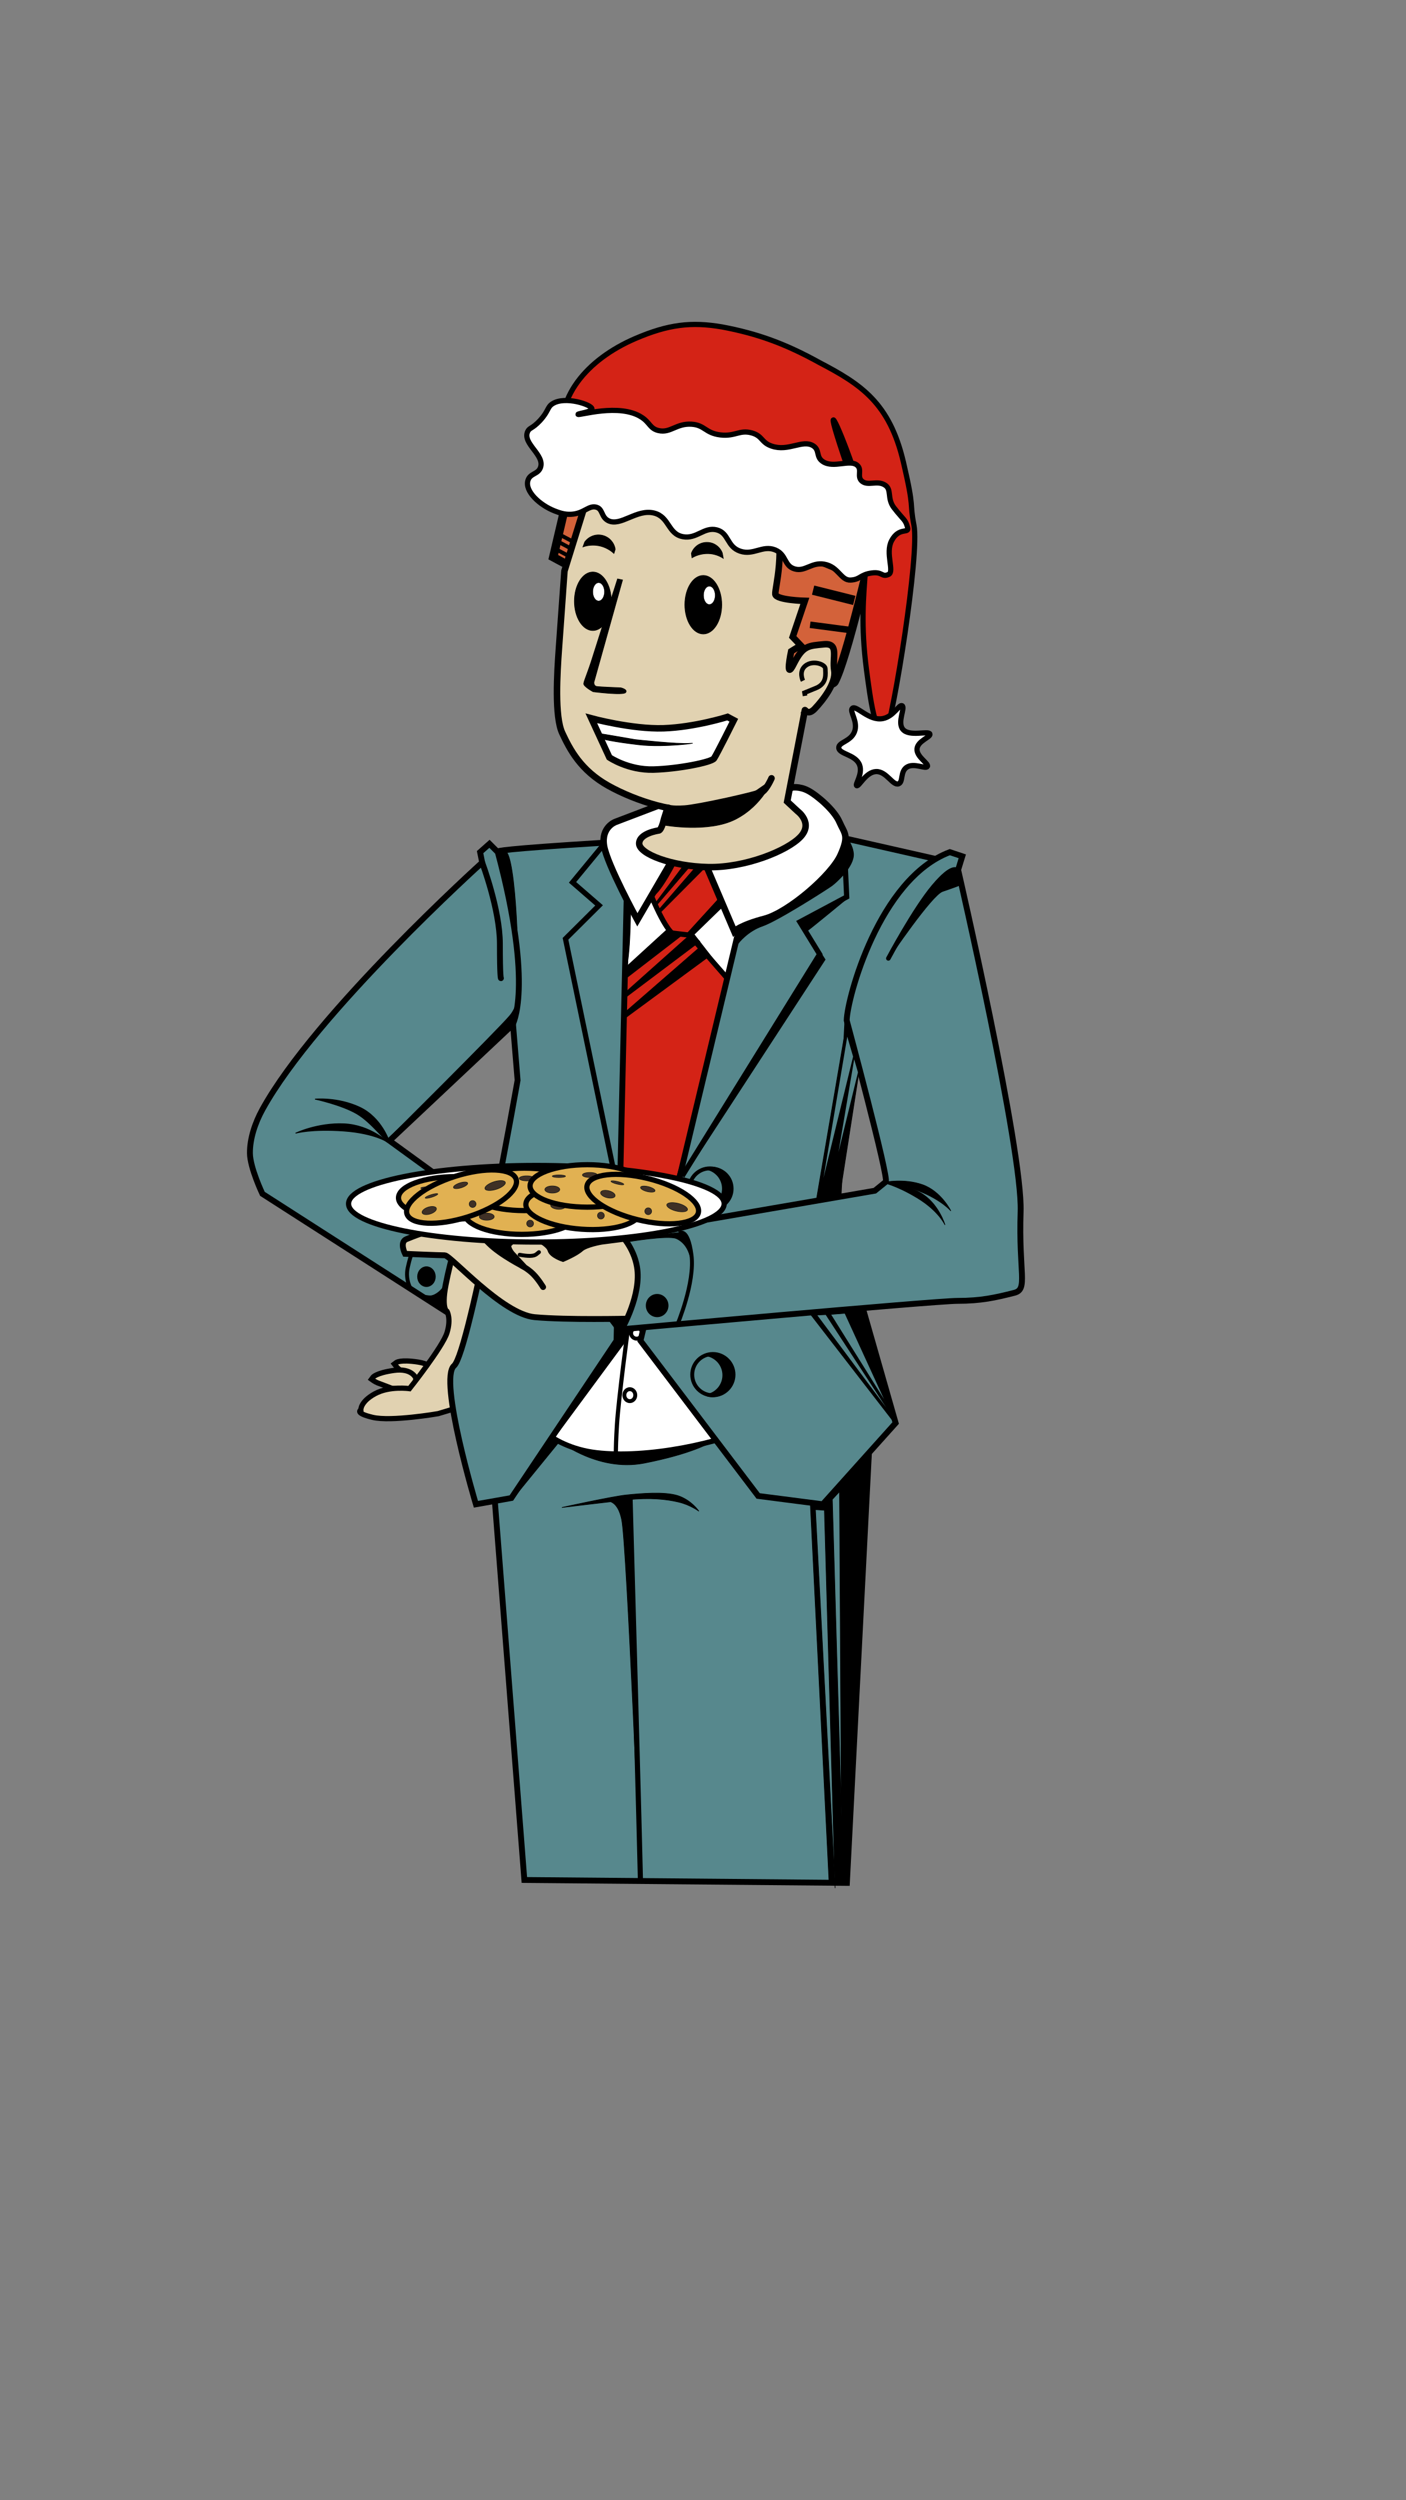 <?xml version="1.0" encoding="utf-8"?>
<!-- Generator: Adobe Illustrator 20.1.0, SVG Export Plug-In . SVG Version: 6.00 Build 0)  -->
<svg version="1.1"
	 id="svg2" inkscape:export-filename="D:\JUGGR\grafiken\Plakate\Plakat_01_2016\jug-butler.png" inkscape:export-xdpi="90" inkscape:export-ydpi="90" inkscape:version="0.91 r13725" sodipodi:docname="jug-buttler.svg" xmlns:cc="http://creativecommons.org/ns#" xmlns:dc="http://purl.org/dc/elements/1.1/" xmlns:inkscape="http://www.inkscape.org/namespaces/inkscape" xmlns:rdf="http://www.w3.org/1999/02/22-rdf-syntax-ns#" xmlns:sodipodi="http://sodipodi.sourceforge.net/DTD/sodipodi-0.dtd" xmlns:svg="http://www.w3.org/2000/svg"
	 xmlns="http://www.w3.org/2000/svg" xmlns:xlink="http://www.w3.org/1999/xlink" x="0px" y="0px" viewBox="0 0 2160 3840"
	 style="enable-background:new 0 0 2160 3840;" xml:space="preserve">
<rect x="0" y="0" width="2160" height="3840" fill="#808080" stroke="none"/>
<style type="text/css">
	.st0{fill:#57888D;stroke:#000000;stroke-width:9;}
	.st1{fill:#FFFFFF;stroke:#000000;stroke-width:8;}
	.st2{fill:#E1D2B1;stroke:#000000;stroke-width:8;}
	.st3{fill:#D3623A;stroke:#000000;stroke-width:13;}
	.st4{fill:#FFFFFF;stroke:#000000;stroke-width:6;stroke-linecap:round;}
	.st5{fill:#D42316;stroke:#000000;stroke-width:8;stroke-miterlimit:10;}
	.st6{stroke:#000000;stroke-width:2.973;stroke-linecap:round;}
	.st7{stroke:#000000;}
	.st8{fill:#FFFFFF;stroke:#000000;stroke-width:10;}
	.st9{fill:#E1D2B1;stroke:#000000;stroke-width:10;}
	.st10{fill:#FFFFFF;stroke:#000000;stroke-width:0.31;}
	.st11{stroke:#000000;stroke-width:1.016;}
	.st12{fill:none;stroke:#000000;stroke-width:7;}
	.st13{fill:none;stroke:#000000;stroke-width:13;}
	.st14{fill:none;stroke:#000000;stroke-width:12.941;}
	.st15{fill:none;stroke:#000000;stroke-width:10.604;}
	.st16{fill:none;stroke:#000000;stroke-width:10;}
	.st17{fill:none;stroke:#000000;stroke-width:14.487;}
	.st18{fill:none;stroke:#000000;stroke-width:15.506;}
	.st19{fill:#E1D2B1;stroke:#000000;stroke-width:10;stroke-linecap:round;}
	.st20{fill:none;stroke:#000000;stroke-width:10;stroke-linecap:round;}
	.st21{fill:none;stroke:#000000;stroke-width:6;stroke-linecap:round;}
	.st22{stroke:#000000;stroke-width:9;}
	.st23{fill:#E1D2B1;stroke:#000000;stroke-width:9;}
	.st24{fill:none;stroke:#000000;stroke-width:7;stroke-linecap:round;}
	.st25{fill:none;stroke:#000000;stroke-width:9;stroke-linecap:round;}
	.st26{fill:#57888D;stroke:#000000;stroke-width:6;stroke-linecap:round;}
	.st27{stroke:#000000;stroke-width:4;stroke-linecap:round;}
	.st28{fill:none;stroke:#000000;stroke-width:8;}
	.st29{fill:none;stroke:#000000;stroke-width:7.901;}
	.st30{stroke:#000000;stroke-width:1.056;}
	.st31{stroke:#000000;stroke-width:0.896;}
	.st32{stroke:#000000;stroke-width:1.244;}
	.st33{stroke:#000000;stroke-width:1.3;}
	.st34{fill:none;stroke:#000000;stroke-width:6;}
	.st35{stroke:#000000;stroke-width:6;stroke-linecap:round;}
	.st36{fill:none;stroke:#000000;stroke-width:6.47;}
	.st37{fill:#57888D;stroke:#000000;stroke-width:1.082;}
	.st38{fill:#57888D;stroke:#000000;stroke-width:2.252;}
	.st39{fill:#57888D;stroke:#000000;stroke-width:1.48;}
	.st40{fill:#57888D;stroke:#000000;stroke-width:0.863;}
	.st41{fill:#57888D;stroke:#000000;}
	.st42{fill:#FFFFFF;stroke:#000000;stroke-width:8;stroke-linecap:round;}
	.st43{fill:#C25B34;stroke:#000000;stroke-width:5;}
	.st44{fill:#C25B34;stroke:#000000;stroke-width:3.318;}
	.st45{fill:#E1B152;stroke:#000000;stroke-width:8;stroke-miterlimit:10;}
	.st46{fill:#3F3025;stroke:#1D1D1B;stroke-miterlimit:10;}
	.st47{fill:#FFFFFF;stroke:#000000;stroke-width:8;stroke-miterlimit:10;}
	.st48{fill:none;stroke:#000000;stroke-width:8;stroke-miterlimit:10;}
</style>
<defs>
	
	<inkscape:path-effect  effect="spiro" id="path-effect4253" is_visible="true"></inkscape:path-effect>
	<inkscape:path-effect  effect="spiro" id="path-effect4205" is_visible="true"></inkscape:path-effect>
	<inkscape:path-effect  effect="spiro" id="path-effect4205-7" is_visible="true"></inkscape:path-effect>
	<inkscape:path-effect  effect="spiro" id="path-effect4205-2" is_visible="true"></inkscape:path-effect>
	<inkscape:path-effect  effect="spiro" id="path-effect4253-1" is_visible="true"></inkscape:path-effect>
</defs>
<sodipodi:namedview  bordercolor="#666666" borderopacity="1.0" fit-margin-bottom="0" fit-margin-left="0" fit-margin-right="0" fit-margin-top="0" id="base" inkscape:current-layer="layer2" inkscape:cx="1843.8166" inkscape:cy="2446.6679" inkscape:document-units="px" inkscape:pageopacity="0.0" inkscape:pageshadow="2" inkscape:window-height="1147" inkscape:window-maximized="1" inkscape:window-width="1920" inkscape:window-x="-8" inkscape:window-y="-8" inkscape:zoom="0.25" pagecolor="#ffffff" showgrid="false">
	</sodipodi:namedview>
<g>
	<g id="layer2" transform="translate(572.857,1493.352)" inkscape:groupmode="layer" inkscape:label="Vektoren">
		<g id="g4805">
			<path id="path4595" inkscape:connector-curvature="0" class="st0" d="M176.1,667.7l56.6,726.3l495.5,4.5l36.2-706L176.1,667.7z"
				/>
			<path id="path4508" inkscape:connector-curvature="0" class="st1" d="M234.9,676.7c0,0,31.7,52,108.6,61.1s190.1-13.6,255.7-45.3
				s76.9-436.7,76.9-436.7l-411.8-4.5L234.9,676.7z"/>
			<path id="path4489-5" inkscape:connector-curvature="0" class="st2" d="M98.4,619.5c0,0-1.2-16.6-28.8-20.9
				c-27.7-4.3-33.6,0.7-33.6,0.7l-3.1,2.3c0,0,4,5.3,7.1,7.8c3.1,2.4,18.9,14.6,18.9,14.6l34.6,14.6L98.4,619.5z"/>
			<path id="path4322" inkscape:connector-curvature="0" sodipodi:nodetypes="ccssssssc" class="st3" d="M277.1-637.6l17-72.4
				c0,0,3.4-65.6-17-89.4c-20.4-23.8-20.4-25.5,0-35.7s84.9-25.5,74.2-56.9c45.3,1.1,238.6,17.1,288.4,48.8
				c49.8,31.7,59.4,29.9,150,95.9c-26,113.1-62.2,267-80.3,300.9C691.1-412.5,277.1-637.6,277.1-637.6L277.1-637.6z"/>
			<rect id="rect4479" x="296" y="-149.2" class="st4" width="368.8" height="183.3"/>
			<path id="path4398" inkscape:connector-curvature="0" class="st5" d="M427.1-119c24,57.6,35.2,60.8,35.2,60.8l20.8,3.2l49.6-54.4
				l8-81.6l-104-6.4L427.1-119z"/>
			<path id="path4400" inkscape:connector-curvature="0" class="st5" d="M452.1-61.2L384.7,0.4l-8.9,316.5l90.4,11.2l92.2-302.9
				l-71.8-82.3L452.1-61.2z"/>
			<path id="path4489" inkscape:connector-curvature="0" class="st2" d="M65.8,623c0,0-5.9-15.6-33.7-11.6c-27.7,4-32,10.5-32,10.5
				l-2.3,3.1c0,0,5.4,4,9.1,5.4s22.3,8.5,22.3,8.5l37.3,4L65.8,623z"/>
			<path id="path4485" inkscape:connector-curvature="0" sodipodi:nodetypes="czcscscccccccc" class="st2" d="M113.9,520.6
				c0,0,6.6,11.1,0,32.8s-57.7,86-57.7,86s-30.5-4.5-53.2,7.9c-22.6,12.4-21.5,24.9-21.5,24.9s-10.2,4.5,18.1,11.3
				s100.7-5.7,100.7-5.7l22.6-6.8l101.8-166.3l-28.3-134.6l-105.2,4.5l-12.4,95l25.6,43.8L113.9,520.6z"/>
			<path id="path4433" inkscape:connector-curvature="0" class="st0" d="M353.5-199c-156.8,9.6-160,12.8-160,12.8l28.8,352
				c0,0-73.6,417.6-97.6,438.4S158.3,817,158.3,817l54.4-9.6l161.6-241.6l17.6-769.6L353.5-199z"/>
			<path id="path4402" inkscape:connector-curvature="0" class="st0" d="M563.1-69.4l-152,635.2l180.8,238.4l99.2,12.8l112-124.8
				l-89.6-313.6l16-313.6l131.2-240l-240-54.4L563.1-69.4z"/>
			<rect id="rect4524" x="127.4" y="413.1" class="st6" width="202.1" height="30.1"/>
			<path id="path4652" inkscape:connector-curvature="0" sodipodi:nodetypes="csssccc" class="st7" d="M561.3-44.5
				c0,0,14.1-18.7,37.3-26.6s100.2-57.2,106.9-62.2c5.7-4.2,34.5-29.4,32.8-49.2s-20.9-35.6-20.9-35.6L568.1-96L561.3-44.5z"/>
			<path id="path4394" inkscape:connector-curvature="0" sodipodi:nodetypes="czzzsccc" class="st8" d="M643.1-283.8
				c0,0,11.8-2.5,25.6,4.8s40.1,29.8,48,48s15.5,20.3,1.6,51.2s-80,88-116.8,97.6S555.1-63,555.1-63l-41.6-97.6L643.1-283.8z"/>
			<path id="path4396" inkscape:connector-curvature="0" class="st8" d="M439.9-256.6L372.7-231c0,0-22.4,8-17.6,36.8
				s51.2,113.6,51.2,113.6l51.2-88l17.6-88H439.9z"/>
			<path id="path4310" inkscape:connector-curvature="0" sodipodi:nodetypes="ccssssssssssccccsscc" class="st9" d="M328.8-727.3
				l-34.5,110.9c0,0-5.7,80.3-8.5,118.8s-6.8,104.7,5.1,130.1c11.9,25.5,28.3,57.1,70.7,80.9s110.3,45.3,144.2,34.5
				c33.9-10.7,65.6-27.2,85.4-49.2C611-323.4,664-396.5,664-401s3.5,8.1,14.8-3.8s33.4-39,30-58.8s7.9-42.4-15.8-40.2
				c-23.8,2.3-32.2,1.7-46.4,30c-14.1,28.3-4-19.2-4-19.2l14.7-9.1l-12.4-13l18.7-55.4c0,0-44.1-1.1-45.3-10.2
				c-1.1-9.1,17-65.6-2.3-135.2s-199.7-20.9-199.7-20.9S340.7-713.7,328.8-727.3L328.8-727.3z"/>
			<ellipse id="path3350" class="st7" cx="507.6" cy="-564.6" rx="28.3" ry="44.9"/>
			<ellipse id="path3350-4" class="st7" cx="337.9" cy="-569.9" rx="28.3" ry="44.9"/>
			<ellipse id="path3350-47" class="st10" cx="516.9" cy="-579" rx="8.8" ry="13.9"/>
			<ellipse id="path3350-47-1" class="st10" cx="346.8" cy="-584.4" rx="8.8" ry="13.9"/>
			
				<path id="path4251" inkscape:connector-curvature="0" inkscape:original-d="m 606.14282,-430.8521 2.5,-8 c 0,0 -0.5,-18.5 -14,-22 -13.5,-3.5 -44.5,8 -44.5,8 l -3.5,9.5 c 0,0 12.5,-2 25.5,-3 13,-1 29,3.5 34,15.5 z" inkscape:path-effect="#path-effect4253" class="st7" d="
				M370.3-643.4l2-6.4c-1.1-7.1-5.3-13.6-11.2-17.6c-5.5-3.7-12.5-5.2-19.1-4s-12.6,5-16.5,10.4l-2.8,7.6c6.5-2.3,13.5-3.1,20.4-2.4
				C353.2-654.7,362.9-650.3,370.3-643.4z"/>
			
				<path id="path4251-3" inkscape:connector-curvature="0" inkscape:original-d="m 756.00536,-422.5189 -1.13576,-8.4564 c 0,0 3.50596,-18.13948 17.25702,-18.54941 13.75105,-0.40992 42.14058,17.92413 42.14058,17.92413 l 1.86738,10.16172 c 0,0 -11.87756,-4.79099 -24.4064,-8.70808 -12.52885,-3.91708 -28.88379,-3.08411 -35.72282,7.62804 z" inkscape:path-effect="#path-effect4253-1" class="st7" d="
				M490.2-636.7l-0.9-6.8c2.3-6.6,7.4-12.1,13.8-14.8c6.3-2.7,13.6-2.7,19.9-0.1c6.3,2.7,11.4,8,13.8,14.4l1.5,8.1
				c-5.9-3.8-12.6-6.2-19.5-7C509-643.9,498.8-641.7,490.2-636.7z"/>
			<path id="path4304" inkscape:connector-curvature="0" class="st7" d="M375.9-604.2l7.6,1.6l-44,157.2c0,0-0.4,5.6,4.4,6.4
				s36.8,2,36.8,2s11.2,2.4,7.6,7.2c-3.6,4.8-50-1.2-50-1.2s-14.8-8-14.4-12.4s6.4-17.2,13.6-40.4S375.9-604.2,375.9-604.2z"/>
			<path id="path4306" inkscape:connector-curvature="0" class="st8" d="M335.6-390.1l27.7,60c0,0,28.9,19.8,67.9,18.7
				c39-1.1,88.8-11.3,92.8-17s30.5-58.8,30.5-58.8l-9.6-5.1c0,0-49.8,15.8-98.4,17.5C397.9-373.2,335.6-390.1,335.6-390.1
				L335.6-390.1z"/>
			<path id="path4308" inkscape:connector-curvature="0" class="st11" d="M347-367l56.2,9.6c0,0,66.1,7.4,84.3,5.7
				c18.2-1.7-38,7-79,2.2s-57-9.1-57-9.1L347-367z"/>
			<path id="path4318" inkscape:connector-curvature="0" class="st12" d="M660.7-447.8c0,0-7.2-14.4,4-23.2
				c11.2-8.8,30.4-2.4,30.4,4.8c0,7.2,3.2,22.4-14.4,29.6c-17.6,7.2-17.6,7.2-17.6,7.2l0.8,4.8"/>
			<path id="path4324" inkscape:connector-curvature="0" class="st13" d="M335.6-872.1c0,0,11.3-38.5,50.9-11.3s58.8,53.2,52,81.5
				s-47.5,43-90.5,36.2s-75.8-24.9-74.7-46.4c1.1-21.5,19.2-39.6,38.5-39.6c19.2,0,47.5,30.5,47.5,30.5l0,0"/>
			<path id="path4326-3" inkscape:connector-curvature="0" class="st14" d="M558.8-866.3c0,0,26,15.7,24.2,39.9
				c-1.9,24.2-8.6,28-8.6,28l0,0"/>
			<path id="path4326-3-5" inkscape:connector-curvature="0" class="st15" d="M608.1-852.1c0,0,16.9,18.4,9.8,36.9
				c-7.1,18.6-13.2,20-13.2,20l0,0"/>
			<path id="path4358" inkscape:connector-curvature="0" class="st16" d="M671.7-533.8c60,7.9,60,7.9,60,7.9"/>
			<path id="path4358-6" inkscape:connector-curvature="0" class="st17" d="M676.3-587c63.2,15.8,63.2,15.8,63.2,15.8"/>
			
				<path id="path4358-6-9" inkscape:connector-curvature="0" inkscape:transform-center-x="1.091775" inkscape:transform-center-y="70.218503" class="st18" d="
				M683.6-634.9c65.1,27.2,65.1,27.2,65.1,27.2"/>
			<path id="path4390" inkscape:connector-curvature="0" sodipodi:nodetypes="cccssscscc" class="st19" d="M663.7-402.8l-27.2,140.5
				l15.8,14.7c0,0,24.9,18.1,4.5,39.6s-84.9,47.5-141.4,46.4c-56.6-1.1-106.3-20.4-106.3-36.2s29.7-20,29.7-20s4,1.4,8.5-17.9
				l4.5-14.3l-0.7-2.8"/>
			<path id="path4392" inkscape:connector-curvature="0" sodipodi:nodetypes="cssc" class="st20" d="M453-252.9
				c0,0,4.9,2.8,26.1,1.4c21.2-1.4,112.7-21.7,119.4-25.9c6.7-4.2,13.9-20.6,13.9-20.6"/>
			<path id="path4437" inkscape:connector-curvature="0" sodipodi:nodetypes="ccccazccsscccc" class="st0" d="M191.9-184.6
				l-12.8-12.8l-14.4,12.8l3.2,16c0,0-256,230.9-337.6,379.2c-11.2,20.4-19.4,44.7-19.2,67.2s19.2,62.4,19.2,62.4l284.4,182.4
				c0,0-10.8-3.2-2.8-43.2s19.2-84.8,41.6-96s23.7-14.6,23.7-14.6L25.5,258.6L214.3,81C214.3,81,247.9,25,191.9-184.6L191.9-184.6z"
				/>
			<circle id="path4789" class="st21" cx="405.1" cy="554.2" r="8.4"/>
			<path id="path4609" inkscape:connector-curvature="0" class="st22" d="M378.1,548.1l-22.6-29.7l72.4-7.1L378.1,548.1z"/>
			<path id="path4516" inkscape:connector-curvature="0" sodipodi:nodetypes="csscsscsccsccscsccccc" class="st23" d="M393.3,531.9
				c0,0-95,2.3-144.8-2.3c-49.8-4.5-129-95-138-95c-9.1,0-61.1-2.3-61.1-2.3s-9.1-18.1,2.3-22.6c11.3-4.5,33.9-13.6,43-13.6
				s61.1-2.3,61.1-2.3s4.5,4.5,22.6,22.6s54.3,36.2,54.3,36.2l-19.1-20.5c0,0-8.8-10.4-4-15.2c4.8-4.8,21.6-16.8,21.6-16.8l26.4,12
				c0,0,12.8,6.4,15.2,14.4s19.2,13.6,19.2,13.6s19.2-8,27.2-15.2s32-11.2,32-11.2l61.6-8l35.2,84.8l-20,38.4L393.3,531.9z"/>
			<path id="path4412" inkscape:connector-curvature="0" sodipodi:nodetypes="cccssscsccscc" class="st0" d="M886.3-184.6l19.2,6.4
				l-6.4,20.8c0,0,99.2,430.4,96,524.8s11.8,119.4-9.6,124.8c-29.2,7.4-51.2,12.4-87.6,12.4c-34.2,0-515.6,43.6-515.6,43.6
				s30.9-53,23.4-96.1c-5.2-29.9-25-49.5-25-49.5l390.4-67.2l16.8-13.6c5.6-4.5-60-248-60-248C728.6,40.1,777.7-143.8,886.3-184.6
				L886.3-184.6z"/>
			<path id="path4414" inkscape:connector-curvature="0" class="st24" d="M897.5-156.6c0,0-6.4-10.4-36,24.8S791.9-21.4,791.9-21.4
				l0,0"/>
			<path id="path4439" inkscape:connector-curvature="0" class="st25" d="M167.9-168.6c0,0,27.2,72,27.2,124.8S196.7,9,196.7,9l0,0"
				/>
			<circle id="path4462" class="st26" cx="517.8" cy="332.8" r="31.7"/>
			<circle id="path4462-9" class="st26" cx="522.3" cy="617.9" r="31.7"/>
			<path id="path4462-9-8" inkscape:connector-curvature="0" class="st27" d="M520.4,300.6c17.5,0,31.7,14.2,31.7,31.7
				S537.9,364,520.4,364c-2.3,0-4.5-0.3-6.8-0.8c14.5-3.2,24.8-16.1,24.8-30.9c0-14.9-10.4-27.7-24.9-30.9
				C515.8,300.8,518.1,300.6,520.4,300.6L520.4,300.6z"/>
			<path id="path4520" inkscape:connector-curvature="0" class="st25" d="M228.7,450.6c0,0,9.6,4.8,17.6,12.8s15.2,20,15.2,20"/>
			<path id="path4522" inkscape:connector-curvature="0" class="st21" d="M225.5,433.8c12.8,2.4,21.6,2.4,25.6-0.8
				c4-3.2,4-3.2,4-3.2"/>
			<path id="path4654-9" inkscape:connector-curvature="0" sodipodi:nodetypes="ccccc" class="st28" d="M383.4,369.9L295.9-51.5
				l51.6-51.3l-40.8-35.4l48.8-59.2"/>
			<path id="path4599" inkscape:connector-curvature="0" class="st29" d="M395.1,809.1c14.4,510,16,589.6,16,589.6"/>
			<path id="path4462-9-8-6" inkscape:connector-curvature="0" class="st27" d="M521,587c17.5,0,31.7,14.2,31.7,31.7
				s-14.2,31.7-31.7,31.7c-2.3,0-4.5-0.3-6.8-0.8c14.5-3.2,24.8-16.1,24.8-30.9c0-14.9-10.4-27.7-24.9-30.9
				C516.4,587.2,518.7,587,521,587L521,587z"/>
			<path id="path4650" inkscape:connector-curvature="0" class="st7" d="M792.7-21.3c0,0,65.6-97.3,82.6-103s28.3-10.2,28.3-10.2
				l-4.5-23.8c0,0-8.8-2.3-18.1,6.5s-60.8,79.2-64.8,87.7C812.2-55.5,792.7-21.3,792.7-21.3z"/>
			<path id="path4654" inkscape:connector-curvature="0" class="st28" d="M475.1,313L686.3-27.8l-30.4-49.6l72-38.4l-3.2-68.8l0,0"
				/>
			<path id="path4671" inkscape:connector-curvature="0" class="st7" d="M203.9-185.4c0,0,6.4-1.6,12,45.6s6.4,101.6,6.4,101.6
				l-28-144.8l13.6-4.8"/>
			<path id="path4673" inkscape:connector-curvature="0" sodipodi:nodetypes="csczc" class="st7" d="M785.5,322.5
				c0,0,30.2-6.4,58.9,3.7c28.7,10.2,43.5,40.2,43.5,40.2s-14.4-17-48.7-30.4C804.9,322.6,785.5,322.5,785.5,322.5z"/>
			<path id="path4673-6" inkscape:connector-curvature="0" sodipodi:nodetypes="csczc" class="st30" d="M782.6,322.7
				c0,0,30.1-0.1,58.2,15.7c28.1,15.7,38.1,49.5,38.1,49.5s-9.5-21.5-42.8-41.6S782.6,322.7,782.6,322.7L782.6,322.7z"/>
			<path id="path4690" inkscape:connector-curvature="0" class="st7" d="M666.6-63.2c4.5-2.8,62.8-50.9,62.8-50.9l-73.5,36.2
				L666.6-63.2z"/>
			<path id="path4692" inkscape:connector-curvature="0" sodipodi:nodetypes="cccc" class="st7" d="M478.2,312.7L694.8-19.6
				l-5.9-9.3L478.2,312.7z"/>
			<path id="path4694" inkscape:connector-curvature="0" class="st7" d="M464.3-165.8c-31.2,58.4-37.6,48.8-37.6,48.8l30.4-51.2
				L464.3-165.8z"/>
			<path id="path4696" inkscape:connector-curvature="0" class="st7" d="M395.9-92.6c-1.2,84-8.4,92-8.4,92l4.4-107.2L395.9-92.6z"
				/>
			<path id="path4698" inkscape:connector-curvature="0" class="st7" d="M536.3-99.8l-42.8,41.6l50,64.4l-57.6-64l48.4-52.8
				L536.3-99.8z"/>
			<path id="path4700" inkscape:connector-curvature="0" class="st7" d="M434.3-106.6l41.6-55.6l10,0.8l-50.8,59.2L434.3-106.6z"/>
			<path id="path4702" inkscape:connector-curvature="0" class="st7" d="M494.7-160.2L438.3-95l1.6,4.8l68.8-69.2L494.7-160.2z"/>
			<path id="path4704" inkscape:connector-curvature="0" class="st7" d="M472.5-55.3L388.8,9.2l-3.4-12.4L453.3-62L472.5-55.3z"/>
			<path id="path4706" inkscape:connector-curvature="0" class="st7" d="M388.8,60.1l113.1-98.4l14.7,13.6L384.3,72.6l4.5-7.9"/>
			<path id="path4706-2" inkscape:connector-curvature="0" class="st31" d="M389.2,29.6l100.2-89.3l13,12.3L385.2,40.8l4-7.2"/>
			<path id="path4723" inkscape:connector-curvature="0" class="st7" d="M447.6-226.1c0,0,67.9,12.4,109.7-9.1
				c41.9-21.5,56.6-61.1,56.6-61.1l-32.8,22.6l-110.9,23.8l-13.6-2.3L447.6-226.1z"/>
			<path id="path4673-6-2" inkscape:connector-curvature="0" sodipodi:nodetypes="csczc" class="st32" d="M-88.9,194.7
				c0,0,34.5-3.4,68.5,12.4s45.8,53,45.8,53c-3.1,4.7-26.5-29.2-50.2-42.9C-48.5,203.4-88.9,194.7-88.9,194.7z"/>
			<path id="path4673-6-2-0" inkscape:connector-curvature="0" sodipodi:nodetypes="csczc" class="st33" d="M-118.8,247.1
				c0,0,33.5-16.2,74.4-14.4c40.9,1.7,68.4,29,68.4,29s-19.3-14.4-68.7-18S-118.8,247.1-118.8,247.1z"/>
			<path id="path4755" inkscape:connector-curvature="0" class="st34" d="M470.9,400.7c0,0,12.8-9.9,18.5,33.1
				c5.8,43.1-22,108.3-22,108.3"/>
			<path id="path4757" inkscape:connector-curvature="0" class="st34" d="M58.3,486.6c0,0-8.8-14.4-4.8-32.8s6.4-21.6,6.4-21.6"/>
			<ellipse id="path4759" class="st35" cx="436.7" cy="511.8" rx="14.4" ry="14.8"/>
			<ellipse id="path4761" class="st35" cx="82.3" cy="467.4" rx="11.2" ry="12.8"/>
			<path id="path4765" inkscape:connector-curvature="0" class="st7" d="M390.8,414c0,0,63.1-10.7,75.5-5.1
				c12.4,5.7,18.1,17,20.6,26c2.5,9.1,2.3-7.9,2.3-7.9s-5.7-25.5-11-27.4c-5.4-2-88.2,11.6-88.2,11.6L390.8,414z"/>
			<path id="path4767" inkscape:connector-curvature="0" class="st7" d="M223.6,9.2c0,0,5.7,35.1-13.6,57.7
				C190.8,89.6,22.2,257,22.2,257L216.8,82.8L223.6,9.2z"/>
			<path id="path4769" inkscape:connector-curvature="0" class="st7" d="M76.5,495.7c0,0,1.1,0,10.2,1.1s22.6-11.3,24.9-20.4
				s-9.1,35.1-4.5,39.6C111.6,520.6,76.5,495.7,76.5,495.7z"/>
			<path id="path4771" inkscape:connector-curvature="0" class="st7" d="M389.9,548.9l-4.5,21.5L276.8,717.5L375.2,567l-1.1-20.4
				L389.9,548.9z"/>
			<path id="path4775" inkscape:connector-curvature="0" sodipodi:nodetypes="cssczsc" class="st7" d="M290.4,821.9
				c0,0,77.5-17,99-19.2c22.3-2.3,58.7-5.5,79.2,1.1c20.6,6.7,32.2,23.8,32.2,23.8s-13-9.7-31.1-14s-43.8-7.3-77.5-3.6
				C360.4,813.5,290.4,821.9,290.4,821.9L290.4,821.9z"/>
			<path id="path4777" inkscape:connector-curvature="0" sodipodi:nodetypes="csccsc" class="st7" d="M280.7,716.2
				c0,0,62.4,52,136,37.6s100.8-31.2,100.8-31.2l-76,13.6c0,0-86.4,7.2-103.2,1.6C321.5,732.2,280.7,716.2,280.7,716.2z"/>
			<path id="path4779" inkscape:connector-curvature="0" class="st7" d="M761.5,761l-67.2,57.6l65.6-83.2L761.5,761z"/>
			<path id="path4781" inkscape:connector-curvature="0" class="st7" d="M286.3,721l-70.4,86.4l62.4-94.4L286.3,721z"/>
			<path id="path4785" inkscape:connector-curvature="0" class="st36" d="M391.9,547c0,0-14.4,106.7-17,148.7s-1.3,54.5-1.3,54.5"/>
			<ellipse id="path4787" class="st21" cx="394.7" cy="649.4" rx="8.4" ry="9.2"/>
			<path id="path4791" inkscape:connector-curvature="0" sodipodi:nodetypes="cccc" class="st7" d="M726.6,84.6l-45.9,268.6
				l33.9-6.8L726.6,84.6z"/>
			<path id="path4793" inkscape:connector-curvature="0" class="st7" d="M670.3,522.6l131.2,169.6l-48-177.6L670.3,522.6z"/>
			<path id="path4795" inkscape:connector-curvature="0" sodipodi:nodetypes="cccccc" class="st7" d="M672,815.2l28.8,581.1
				l26.3,1.2l38.5-659.6l-72.4,80.3L672,815.2z"/>
			<path id="path4797" inkscape:connector-curvature="0" sodipodi:nodetypes="cccc" class="st37" d="M681.8,526.3l14.2-0.7
				l102.3,156.8L681.8,526.3z"/>
			<path id="path4799" inkscape:connector-curvature="0" class="st7" d="M747.9,145.8L717.5,341l-28,4.8l40.8-260L747.9,145.8z"/>
			<path id="path4801" inkscape:connector-curvature="0" sodipodi:nodetypes="cccc" class="st38" d="M685.9,346.4l53-217l-10.4-35.6
				L685.9,346.4z"/>
			<path id="path4801-9" inkscape:connector-curvature="0" sodipodi:nodetypes="cccc" class="st39" d="M711.1,296.3L746,153.6
				l-6.8-23.4L711.1,296.3z"/>
			<path id="path4797-8" inkscape:connector-curvature="0" sodipodi:nodetypes="cccc" class="st40" d="M703.4,525.4l21.8-1.7
				l63.2,137.8L703.4,525.4z"/>
			<path id="path4833" inkscape:connector-curvature="0" sodipodi:nodetypes="cccc" class="st41" d="M693.7,826.1l-13.9-0.9
				l30.3,581.3L693.7,826.1z"/>
			<path id="path4833-2" inkscape:connector-curvature="0" sodipodi:nodetypes="cccc" class="st41" d="M716.9,797.5l-11.1,12
				l14,487.1L716.9,797.5z"/>
			<path id="path4850" inkscape:connector-curvature="0" class="st7" d="M350.3,813.8c0,0,24-12.8,32,27.2s28.8,556.8,28.8,556.8
				l-14.4-595.2L350.3,813.8z"/>
			<path id="path4852" inkscape:connector-curvature="0" sodipodi:nodetypes="csccscc" class="st7" d="M384.3-902.6
				c0,0,64.1,26.7,68,60.9c5.5,48.2-26,64.1-26,64.1l13.6-23.2c0,0-3.3-45.9-16.9-54.9c-13.6-9.1-78.3-45.8-78.3-45.8L384.3-902.6z"
				/>
			<path id="path4854" inkscape:connector-curvature="0" class="st34" d="M280.2-650.4c19.8,10.7,20.4,10.7,20.4,10.7"/>
			
				<path id="path4854-3" inkscape:connector-curvature="0" inkscape:transform-center-x="12.519088" inkscape:transform-center-y="-22.80928" class="st34" d="
				M283.2-662.1c19.8,10.7,20.4,10.7,20.4,10.7"/>
			
				<path id="path4854-6" inkscape:connector-curvature="0" inkscape:transform-center-x="-0.20883427" inkscape:transform-center-y="-19.980852" class="st34" d="
				M286-672.8c19.8,10.7,20.4,10.7,20.4,10.7"/>
			<path id="path4889" inkscape:connector-curvature="0" class="st7" d="M313-848.3c0,0-14.7-5.7-19.2,19.2s13.6,50.9,30.5,56.6
				s-40.7-15.8-40.7-15.8l-11.3-28.3l15.8-26l28.3-5.7l0,0"/>
			<path id="path4893" inkscape:connector-curvature="0" sodipodi:nodetypes="cccc" class="st7" d="M363-824.1l10.7,24L356-817.7
				L363-824.1z"/>
		</g>
	</g>
	<g>
		<ellipse id="path4514_1_" class="st42" cx="824" cy="1848.8" rx="288.5" ry="58.8"/>
		<path id="path4578_2_" inkscape:connector-curvature="0" sodipodi:nodetypes="cssscssc" class="st43" d="M798.1,1578.5"/>
		<path id="path4578_4_" inkscape:connector-curvature="0" sodipodi:nodetypes="cssscssc" class="st43" d="M774.9,1493.6"/>
		<path id="path4578_3_" inkscape:connector-curvature="0" sodipodi:nodetypes="cssscssc" class="st43" d="M774.9,1594.4"/>
		<path id="path4578-3_3_" inkscape:connector-curvature="0" sodipodi:nodetypes="cssscssc" class="st44" d="M814.2,1690.8"/>
		<path id="path4578-3_4_" inkscape:connector-curvature="0" sodipodi:nodetypes="cssscssc" class="st44" d="M820,1626.2"/>
		<path id="path4578-3_5_" inkscape:connector-curvature="0" sodipodi:nodetypes="cssscssc" class="st44" d="M814.2,1591.7"/>
		<path id="path4578-3_2_" inkscape:connector-curvature="0" sodipodi:nodetypes="cssscssc" class="st44" d="M835.4,1569.9
			L835.4,1569.9"/>
		<path id="path4607_3_" inkscape:connector-curvature="0" sodipodi:nodetypes="cssscc" class="st41" d="M827.7,1702.9"/>
		<path id="path4607_5_" inkscape:connector-curvature="0" sodipodi:nodetypes="cssscc" class="st41" d="M871.5,1685.2"/>
		<path id="path4607_1_" inkscape:connector-curvature="0" sodipodi:nodetypes="cssscc" class="st41" d="M855.7,1672.3"/>
		<path id="path4607_2_" inkscape:connector-curvature="0" sodipodi:nodetypes="cssscc" class="st41" d="M886.2,1678.6"/>
	</g>
	<ellipse class="st45" cx="700.2" cy="1839.7" rx="88" ry="32.6"/>
	<ellipse class="st46" cx="646.4" cy="1845.2" rx="11.4" ry="5.4"/>
	<ellipse class="st46" cx="704" cy="1822.9" rx="11.4" ry="3.8"/>
	<circle class="st46" cx="713" cy="1855.8" r="5.2"/>
	<ellipse class="st46" cx="754.6" cy="1839.2" rx="16.3" ry="6"/>
	<ellipse class="st46" cx="656.5" cy="1824.8" rx="10.1" ry="1.9"/>
	<ellipse class="st45" cx="801.6" cy="1863.2" rx="88" ry="32.6"/>
	<ellipse class="st46" cx="747.8" cy="1868.6" rx="11.4" ry="5.4"/>
	<ellipse class="st46" cx="805.4" cy="1846.4" rx="11.4" ry="3.8"/>
	<circle class="st46" cx="814.4" cy="1879.2" r="5.2"/>
	<ellipse class="st46" cx="855.9" cy="1862.7" rx="16.3" ry="6"/>
	<ellipse class="st46" cx="757.9" cy="1848.3" rx="10.1" ry="1.9"/>
	<ellipse class="st45" cx="805.4" cy="1826.7" rx="88" ry="32.6"/>
	<ellipse class="st46" cx="751.6" cy="1832.1" rx="11.4" ry="5.4"/>
	<ellipse class="st46" cx="809.2" cy="1809.8" rx="11.4" ry="3.8"/>
	<circle class="st46" cx="818.2" cy="1842.7" r="5.2"/>
	<ellipse class="st46" cx="859.8" cy="1826.1" rx="16.3" ry="6"/>
	<ellipse class="st46" cx="761.7" cy="1811.7" rx="10.1" ry="1.9"/>
	
		<ellipse transform="matrix(7.063060e-02 -0.998 0.998 7.063060e-02 -1019.591 2617.264)" class="st45" cx="894.8" cy="1855.8" rx="32.6" ry="88"/>
	
		<ellipse transform="matrix(7.063060e-02 -0.998 0.998 7.063060e-02 -1051.606 2575.763)" class="st46" cx="856.5" cy="1852.2" rx="5.4" ry="11.4"/>
	
		<ellipse transform="matrix(7.063060e-02 -0.998 0.998 7.063060e-02 -978.51 2617.788)" class="st46" cx="915.6" cy="1834" rx="3.8" ry="11.4"/>
	
		<ellipse transform="matrix(7.063060e-02 -0.998 0.998 7.063060e-02 -1005.754 2655.45)" class="st46" cx="922.2" cy="1867.5" rx="5.2" ry="5.2"/>
	
		<ellipse transform="matrix(7.063060e-02 -0.998 0.998 7.063060e-02 -952.606 2685.384)" class="st46" cx="964.8" cy="1853.9" rx="6" ry="16.3"/>
	
		<ellipse transform="matrix(7.063060e-02 -0.998 0.998 7.063060e-02 -1021.327 2568.964)" class="st46" cx="868" cy="1832.6" rx="1.9" ry="10.1"/>
	
		<ellipse transform="matrix(0.953 -0.303 0.303 0.953 -523.75 301.61)" class="st45" cx="709.4" cy="1837.5" rx="88" ry="32.6"/>
	
		<ellipse transform="matrix(0.953 -0.303 0.303 0.953 -532.573 287.57)" class="st46" cx="659.8" cy="1858.9" rx="11.4" ry="5.4"/>
	
		<ellipse transform="matrix(0.953 -0.303 0.303 0.953 -518.579 300.332)" class="st46" cx="707.9" cy="1820.2" rx="11.4" ry="3.8"/>
	
		<ellipse transform="matrix(0.953 -0.303 0.303 0.953 -526.409 307.301)" class="st46" cx="726.4" cy="1848.9" rx="5.2" ry="5.2"/>
	
		<ellipse transform="matrix(0.953 -0.303 0.303 0.953 -516.168 316.454)" class="st46" cx="761" cy="1820.5" rx="16.3" ry="6"/>
	
		<ellipse transform="matrix(0.953 -0.303 0.303 0.953 -525.62 287.552)" class="st46" cx="663.2" cy="1836.5" rx="10.1" ry="1.9"/>
	<ellipse class="st45" cx="902.3" cy="1821.4" rx="88" ry="32.6"/>
	<ellipse class="st46" cx="848.5" cy="1826.9" rx="11.4" ry="5.4"/>
	<ellipse class="st46" cx="906.2" cy="1804.6" rx="11.4" ry="3.8"/>
	<circle class="st46" cx="915.1" cy="1837.5" r="5.2"/>
	<ellipse class="st46" cx="956.7" cy="1820.9" rx="16.3" ry="6"/>
	<ellipse class="st46" cx="858.6" cy="1806.5" rx="10.1" ry="1.9"/>
	
		<ellipse transform="matrix(0.239 -0.971 0.971 0.239 -1037.919 2360.269)" class="st45" cx="987.7" cy="1842.7" rx="32.6" ry="88"/>
	
		<ellipse transform="matrix(0.239 -0.971 0.971 0.239 -1071.311 2302.541)" class="st46" cx="934.1" cy="1835.1" rx="5.4" ry="11.4"/>
	
		<ellipse transform="matrix(0.239 -0.971 0.971 0.239 -1017.053 2356.093)" class="st46" cx="995.4" cy="1827.3" rx="3.8" ry="11.4"/>
	
		<ellipse transform="matrix(0.239 -0.971 0.971 0.239 -1049.572 2382.747)" class="st46" cx="996.2" cy="1861.3" rx="5.2" ry="5.2"/>
	
		<ellipse transform="matrix(0.239 -0.971 0.971 0.239 -1009.806 2421.134)" class="st46" cx="1040.6" cy="1855.2" rx="6" ry="16.3"/>
	
		<ellipse transform="matrix(0.239 -0.971 0.971 0.239 -1043.248 2303.489)" class="st46" cx="948.8" cy="1817.7" rx="1.9" ry="10.1"/>
	<path class="st5" d="M866.7,682.8c-17.7-70.8,35.9-131.2,109-162.7c51.1-22,86.5-26,133.5-18c54.2,10.2,96.8,25.5,150,54.9
		c63.8,33.4,107.4,61.9,128.7,152.8c17.7,75.8,8.9,59.1,16.2,97c8.7,45.1-31,291-44,323c-15.8-1.5-22.9-55.3-29-101.7
		c-17.6-134.9,17.3-180.3-11.8-261c-107.8-302.3,43.5,48.1,13.6,74.3c-15,13.2-5-7.9-74.6-17.1c-69.9-9.3-217.8-27.7-286-55.7
		C934.7,753.2,878.5,730.2,866.7,682.8z"/>
	<path class="st47" d="M852,784.7c-22.8-8.9-46.2-30.3-40.9-47c3.5-11,15-8.9,19.1-19.3c7.5-19.5-27.7-36.8-19.7-55.3
		c2.8-6.5,7.1-4.3,19-17.1c13.5-14.6,11-20.5,19.3-25.9c19.3-12.4,61,1.5,60.6,8c-0.2,4.6-21.7,6.9-21.4,8.3
		c0.6,2.5,63.9-17.9,97.8,4.5c12.9,8.4,12.6,17.3,25.9,20.4c18.5,4.2,27.1-11.2,50.6-9.8c20.6,1.3,21,13.7,44.5,16.5
		c22.7,2.6,29.3-8.1,47.7-3.2c17.2,4.5,14.5,14.8,31.2,20.4c25.8,8.8,47.4-10.7,63.5-0.6c10.8,6.8,3.7,17.1,15.2,24.5
		c16.5,10.7,41.7-4.4,52.7,5.7c7.8,7-1.3,17.4,7.3,24.4c9,7.3,22.6-1.4,34.2,5.2c12.5,7,3.3,20.5,14.8,35.5
		c14.8,19.1,17.7,17.7,21,30.6c2.5,9.6-13.3-1.7-24.7,20c-10,19.1,4.8,47.4-4.5,51.7c-10.8,4.9-9-4.5-25.9-2.2
		c-18.3,2.5-17.3,10.1-32.6,10.9c-15,0.8-18.6-20.7-40.4-24.4c-19.7-3.4-29.2,12-45.5,7.3c-16.6-4.7-12.3-22.1-30.1-29.3
		c-19.1-7.6-33.2,8.9-53.6,2c-20.8-7-17-27.8-36.1-32.7c-19.3-4.9-30.7,14.4-51.8,10.5c-23.3-4.3-20.7-30.3-44.3-36.3
		c-26.7-6.8-51.3,21.2-70.4,11.7c-11.4-5.7-8-18.4-19-20.9c-11.4-2.7-18.8,10.2-38.3,11.1C866.7,790.4,858.8,787.3,852,784.7z"/>
	<path class="st47" d="M1356.4,1103.6c-21.6,4.2-40.7-21-46.9-15.8c-5.2,4.3,9.5,20.4,3.1,36.4c-5.9,14.8-24.3,15.6-24,24.2
		c0.3,10.1,25.9,10.1,32,26.6c5.1,14-7.6,29.9-4.5,31.7c3.4,2,13.9-21.1,29.8-21.7c16-0.6,25.7,22.2,34.6,18.8
		c7.2-2.8,2.4-18.1,12-25.1c11.1-8,29.7,3.2,32.2-1.5c2.6-4.7-17.2-14.7-15.9-27.3c1.2-12.2,21.3-17.8,19.8-22.5
		c-1.8-5.8-31.6,4.8-41.6-7.3c-9-10.9,4.2-33.3-1.1-36.2C1381.3,1081.3,1373.2,1100.3,1356.4,1103.6z"/>
	<path class="st48" d="M1255,618.9"/>
	<path class="st48" d="M1299.5,685.2"/>
</g>
</svg>
